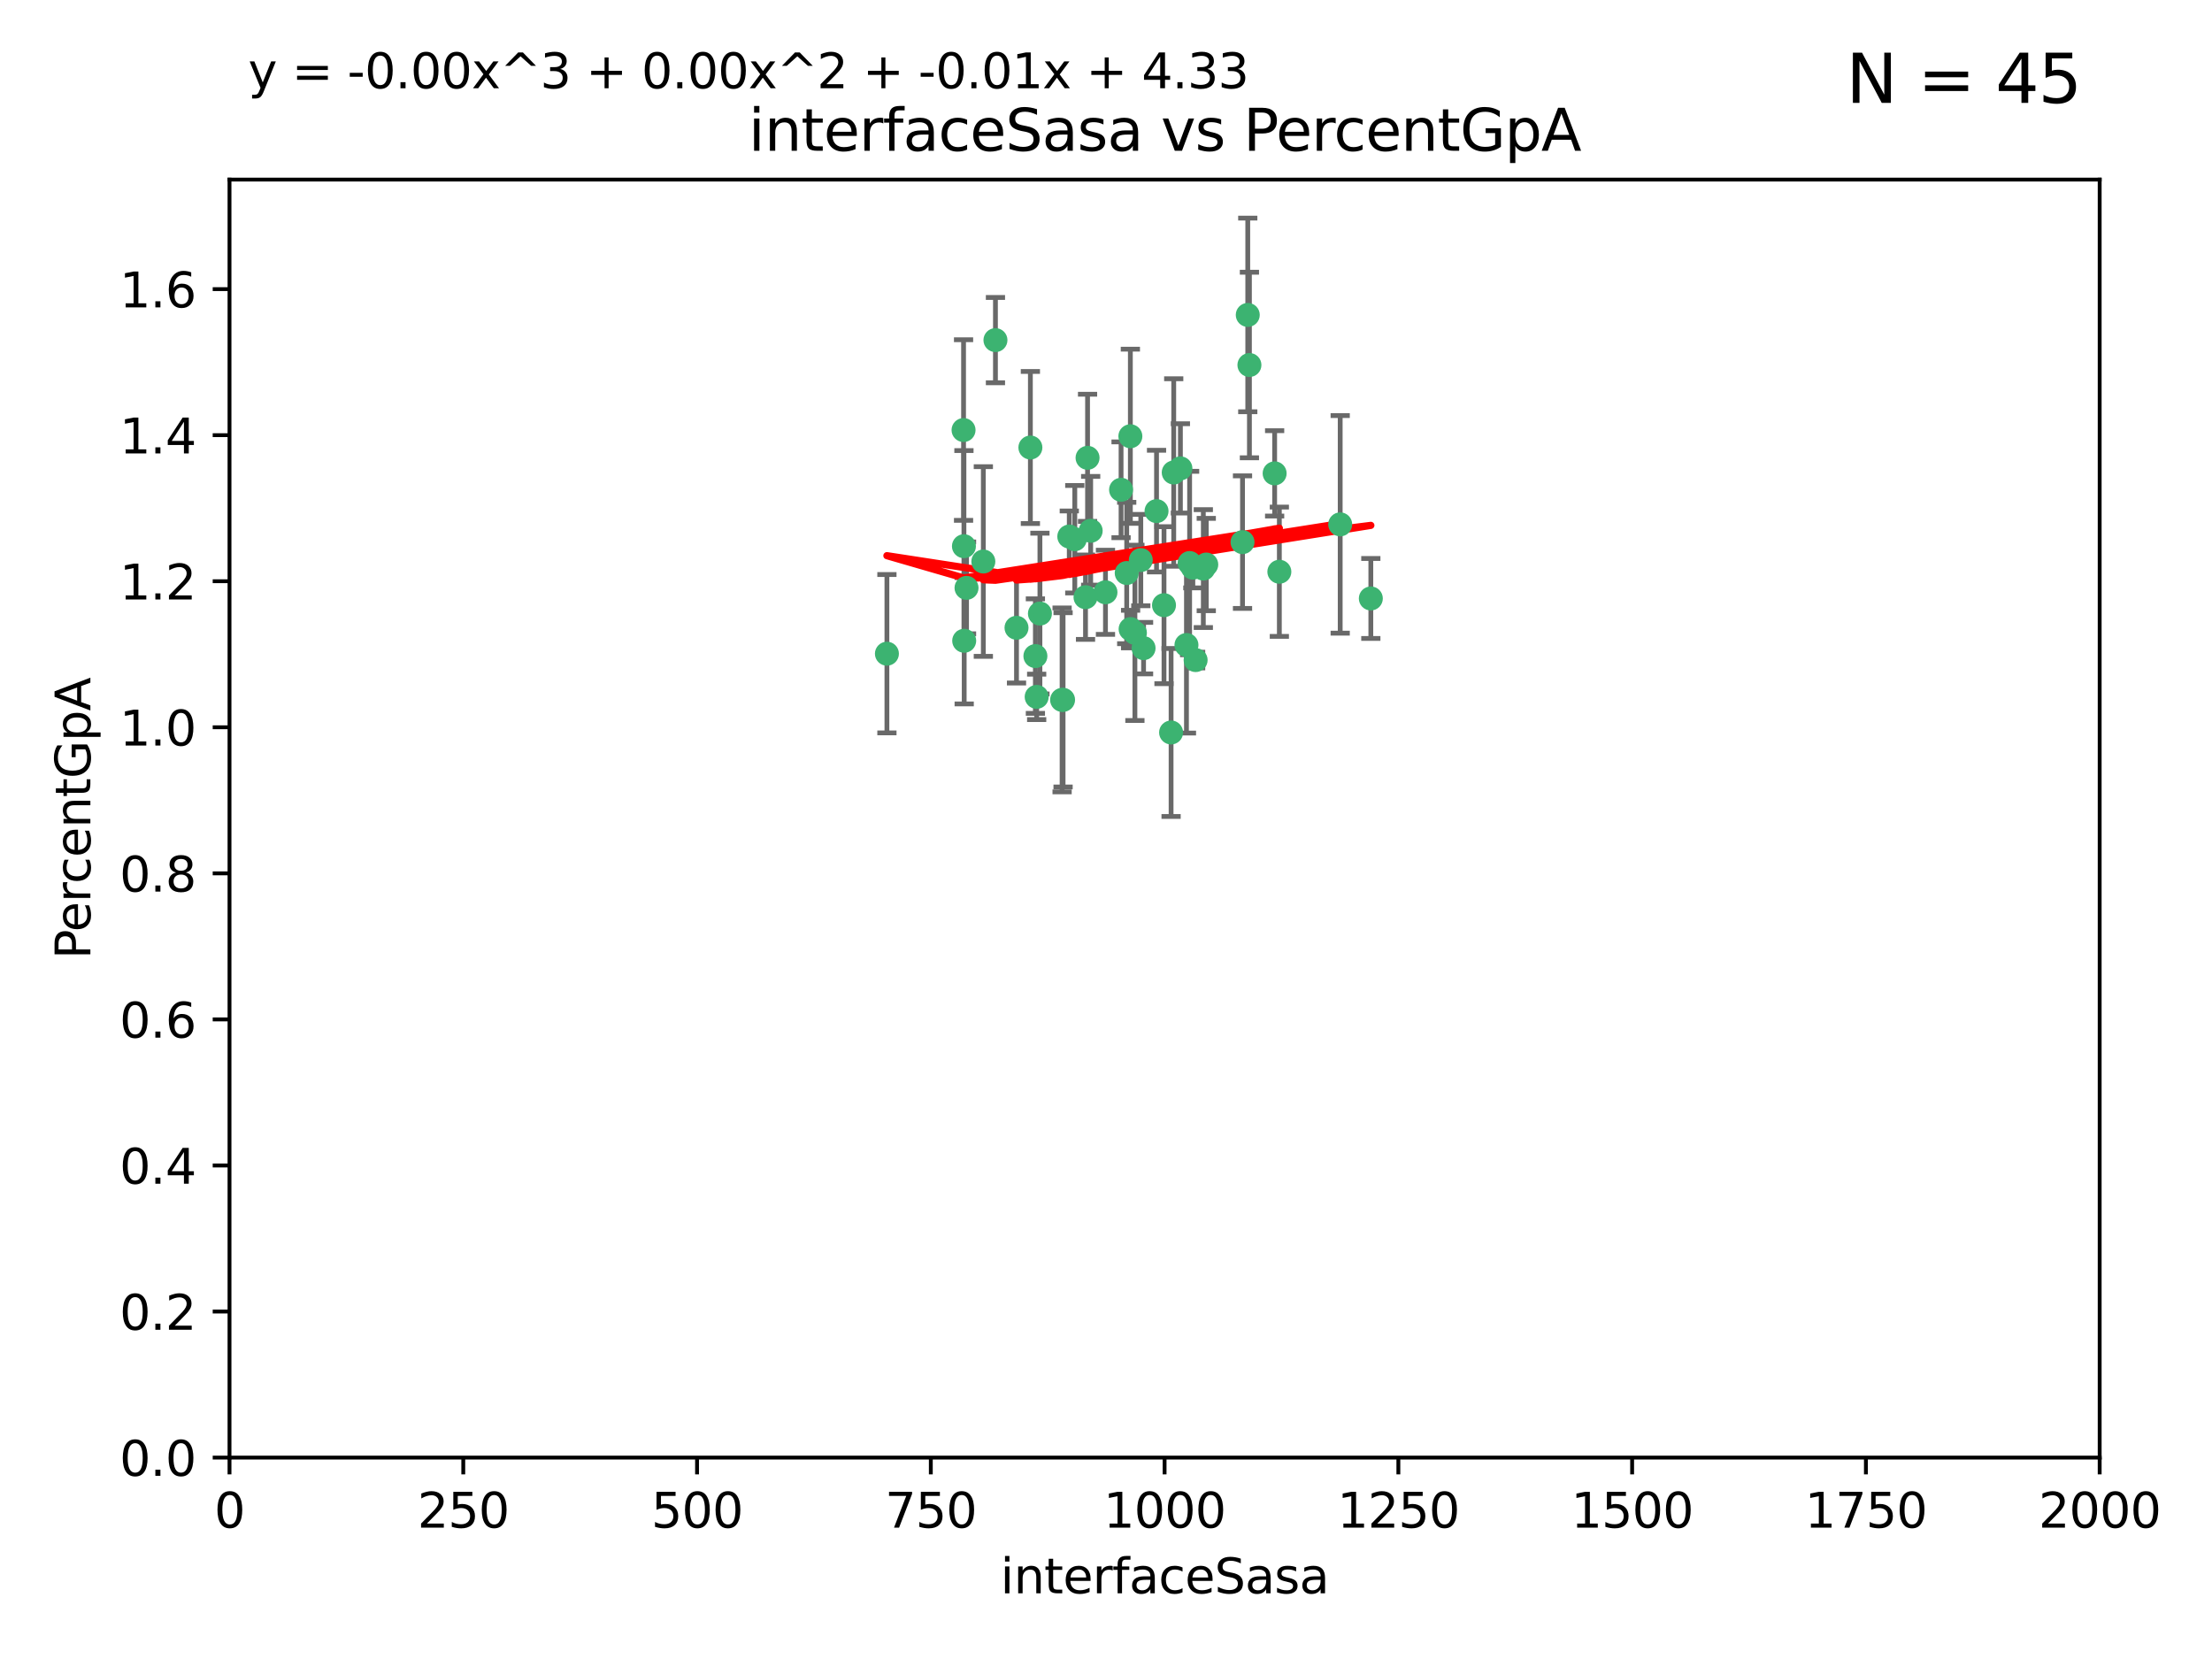 <?xml version="1.0" encoding="utf-8" standalone="no"?>
<!DOCTYPE svg PUBLIC "-//W3C//DTD SVG 1.1//EN"
  "http://www.w3.org/Graphics/SVG/1.1/DTD/svg11.dtd">
<svg xmlns:xlink="http://www.w3.org/1999/xlink" width="460.8pt" height="345.6pt" viewBox="0 0 460.8 345.6" xmlns="http://www.w3.org/2000/svg" version="1.1">
 <defs>
  <style type="text/css">*{stroke-linejoin: round; stroke-linecap: butt}</style>
 </defs>
 <g id="figure_1">
  <g id="patch_1">
   <path d="M 0 345.6 
L 460.8 345.6 
L 460.8 0 
L 0 0 
z
" style="fill: #ffffff"/>
  </g>
  <g id="axes_1">
   <g id="patch_2">
    <path d="M 47.81 303.64 
L 437.4 303.64 
L 437.4 37.411 
L 47.81 37.411 
z
" style="fill: #ffffff"/>
   </g>
   <g id="PathCollection_1">
    <defs>
     <path id="m247678b7d2" d="M 0 1.118 
C 0.297 1.118 0.581 1 0.791 0.791 
C 1 0.581 1.118 0.297 1.118 0 
C 1.118 -0.297 1 -0.581 0.791 -0.791 
C 0.581 -1 0.297 -1.118 0 -1.118 
C -0.297 -1.118 -0.581 -1 -0.791 -0.791 
C -1 -0.581 -1.118 -0.297 -1.118 0 
C -1.118 0.297 -1 0.581 -0.791 0.791 
C -0.581 1 -0.297 1.118 0 1.118 
z
" style="stroke: #3cb371"/>
    </defs>
    <g clip-path="url(#p81d1ed84a9)">
     <use xlink:href="#m247678b7d2" x="258.839" y="112.935" style="fill: #3cb371; stroke: #3cb371"/>
     <use xlink:href="#m247678b7d2" x="235.526" y="131.048" style="fill: #3cb371; stroke: #3cb371"/>
     <use xlink:href="#m247678b7d2" x="235.476" y="90.88" style="fill: #3cb371; stroke: #3cb371"/>
     <use xlink:href="#m247678b7d2" x="265.53" y="98.611" style="fill: #3cb371; stroke: #3cb371"/>
     <use xlink:href="#m247678b7d2" x="222.751" y="111.768" style="fill: #3cb371; stroke: #3cb371"/>
     <use xlink:href="#m247678b7d2" x="234.714" y="119.368" style="fill: #3cb371; stroke: #3cb371"/>
     <use xlink:href="#m247678b7d2" x="259.932" y="65.606" style="fill: #3cb371; stroke: #3cb371"/>
     <use xlink:href="#m247678b7d2" x="266.512" y="119.105" style="fill: #3cb371; stroke: #3cb371"/>
     <use xlink:href="#m247678b7d2" x="211.757" y="130.776" style="fill: #3cb371; stroke: #3cb371"/>
     <use xlink:href="#m247678b7d2" x="216.635" y="127.82" style="fill: #3cb371; stroke: #3cb371"/>
     <use xlink:href="#m247678b7d2" x="233.539" y="102.028" style="fill: #3cb371; stroke: #3cb371"/>
     <use xlink:href="#m247678b7d2" x="244.508" y="98.431" style="fill: #3cb371; stroke: #3cb371"/>
     <use xlink:href="#m247678b7d2" x="250.675" y="118.446" style="fill: #3cb371; stroke: #3cb371"/>
     <use xlink:href="#m247678b7d2" x="214.648" y="93.226" style="fill: #3cb371; stroke: #3cb371"/>
     <use xlink:href="#m247678b7d2" x="221.458" y="145.786" style="fill: #3cb371; stroke: #3cb371"/>
     <use xlink:href="#m247678b7d2" x="243.959" y="152.588" style="fill: #3cb371; stroke: #3cb371"/>
     <use xlink:href="#m247678b7d2" x="226.133" y="124.404" style="fill: #3cb371; stroke: #3cb371"/>
     <use xlink:href="#m247678b7d2" x="238.226" y="135.021" style="fill: #3cb371; stroke: #3cb371"/>
     <use xlink:href="#m247678b7d2" x="247.82" y="117.288" style="fill: #3cb371; stroke: #3cb371"/>
     <use xlink:href="#m247678b7d2" x="249.07" y="137.505" style="fill: #3cb371; stroke: #3cb371"/>
     <use xlink:href="#m247678b7d2" x="247.161" y="134.369" style="fill: #3cb371; stroke: #3cb371"/>
     <use xlink:href="#m247678b7d2" x="279.188" y="109.235" style="fill: #3cb371; stroke: #3cb371"/>
     <use xlink:href="#m247678b7d2" x="236.422" y="131.834" style="fill: #3cb371; stroke: #3cb371"/>
     <use xlink:href="#m247678b7d2" x="242.482" y="126.071" style="fill: #3cb371; stroke: #3cb371"/>
     <use xlink:href="#m247678b7d2" x="226.558" y="95.371" style="fill: #3cb371; stroke: #3cb371"/>
     <use xlink:href="#m247678b7d2" x="200.806" y="113.783" style="fill: #3cb371; stroke: #3cb371"/>
     <use xlink:href="#m247678b7d2" x="260.277" y="76.037" style="fill: #3cb371; stroke: #3cb371"/>
     <use xlink:href="#m247678b7d2" x="251.287" y="117.606" style="fill: #3cb371; stroke: #3cb371"/>
     <use xlink:href="#m247678b7d2" x="248.492" y="118.255" style="fill: #3cb371; stroke: #3cb371"/>
     <use xlink:href="#m247678b7d2" x="240.928" y="106.473" style="fill: #3cb371; stroke: #3cb371"/>
     <use xlink:href="#m247678b7d2" x="223.897" y="112.334" style="fill: #3cb371; stroke: #3cb371"/>
     <use xlink:href="#m247678b7d2" x="230.29" y="123.385" style="fill: #3cb371; stroke: #3cb371"/>
     <use xlink:href="#m247678b7d2" x="200.86" y="133.482" style="fill: #3cb371; stroke: #3cb371"/>
     <use xlink:href="#m247678b7d2" x="237.649" y="116.673" style="fill: #3cb371; stroke: #3cb371"/>
     <use xlink:href="#m247678b7d2" x="207.37" y="70.852" style="fill: #3cb371; stroke: #3cb371"/>
     <use xlink:href="#m247678b7d2" x="204.848" y="116.973" style="fill: #3cb371; stroke: #3cb371"/>
     <use xlink:href="#m247678b7d2" x="245.901" y="97.572" style="fill: #3cb371; stroke: #3cb371"/>
     <use xlink:href="#m247678b7d2" x="285.569" y="124.669" style="fill: #3cb371; stroke: #3cb371"/>
     <use xlink:href="#m247678b7d2" x="215.957" y="145.171" style="fill: #3cb371; stroke: #3cb371"/>
     <use xlink:href="#m247678b7d2" x="184.761" y="136.178" style="fill: #3cb371; stroke: #3cb371"/>
     <use xlink:href="#m247678b7d2" x="200.726" y="89.586" style="fill: #3cb371; stroke: #3cb371"/>
     <use xlink:href="#m247678b7d2" x="227.208" y="110.571" style="fill: #3cb371; stroke: #3cb371"/>
     <use xlink:href="#m247678b7d2" x="215.692" y="136.674" style="fill: #3cb371; stroke: #3cb371"/>
     <use xlink:href="#m247678b7d2" x="221.254" y="145.801" style="fill: #3cb371; stroke: #3cb371"/>
     <use xlink:href="#m247678b7d2" x="201.345" y="122.465" style="fill: #3cb371; stroke: #3cb371"/>
    </g>
   </g>
   <g id="matplotlib.axis_1">
    <g id="xtick_1">
     <g id="line2d_1">
      <defs>
       <path id="m4e5c692c13" d="M 0 0 
L 0 3.5 
" style="stroke: #000000; stroke-width: 0.8"/>
      </defs>
      <g>
       <use xlink:href="#m4e5c692c13" x="47.81" y="303.64" style="stroke: #000000; stroke-width: 0.8"/>
      </g>
     </g>
     <g id="text_1">
      <!-- 0 -->
      <g transform="translate(44.629 318.238)scale(0.1 -0.1)">
       <defs>
        <path id="DejaVuSans-30" d="M 2034 4250 
Q 1547 4250 1301 3770 
Q 1056 3291 1056 2328 
Q 1056 1369 1301 889 
Q 1547 409 2034 409 
Q 2525 409 2770 889 
Q 3016 1369 3016 2328 
Q 3016 3291 2770 3770 
Q 2525 4250 2034 4250 
z
M 2034 4750 
Q 2819 4750 3233 4129 
Q 3647 3509 3647 2328 
Q 3647 1150 3233 529 
Q 2819 -91 2034 -91 
Q 1250 -91 836 529 
Q 422 1150 422 2328 
Q 422 3509 836 4129 
Q 1250 4750 2034 4750 
z
" transform="scale(0.016)"/>
       </defs>
       <use xlink:href="#DejaVuSans-30"/>
      </g>
     </g>
    </g>
    <g id="xtick_2">
     <g id="line2d_2">
      <g>
       <use xlink:href="#m4e5c692c13" x="96.509" y="303.64" style="stroke: #000000; stroke-width: 0.8"/>
      </g>
     </g>
     <g id="text_2">
      <!-- 250 -->
      <g transform="translate(86.965 318.238)scale(0.1 -0.1)">
       <defs>
        <path id="DejaVuSans-32" d="M 1228 531 
L 3431 531 
L 3431 0 
L 469 0 
L 469 531 
Q 828 903 1448 1529 
Q 2069 2156 2228 2338 
Q 2531 2678 2651 2914 
Q 2772 3150 2772 3378 
Q 2772 3750 2511 3984 
Q 2250 4219 1831 4219 
Q 1534 4219 1204 4116 
Q 875 4013 500 3803 
L 500 4441 
Q 881 4594 1212 4672 
Q 1544 4750 1819 4750 
Q 2544 4750 2975 4387 
Q 3406 4025 3406 3419 
Q 3406 3131 3298 2873 
Q 3191 2616 2906 2266 
Q 2828 2175 2409 1742 
Q 1991 1309 1228 531 
z
" transform="scale(0.016)"/>
        <path id="DejaVuSans-35" d="M 691 4666 
L 3169 4666 
L 3169 4134 
L 1269 4134 
L 1269 2991 
Q 1406 3038 1543 3061 
Q 1681 3084 1819 3084 
Q 2600 3084 3056 2656 
Q 3513 2228 3513 1497 
Q 3513 744 3044 326 
Q 2575 -91 1722 -91 
Q 1428 -91 1123 -41 
Q 819 9 494 109 
L 494 744 
Q 775 591 1075 516 
Q 1375 441 1709 441 
Q 2250 441 2565 725 
Q 2881 1009 2881 1497 
Q 2881 1984 2565 2268 
Q 2250 2553 1709 2553 
Q 1456 2553 1204 2497 
Q 953 2441 691 2322 
L 691 4666 
z
" transform="scale(0.016)"/>
       </defs>
       <use xlink:href="#DejaVuSans-32"/>
       <use xlink:href="#DejaVuSans-35" x="63.623"/>
       <use xlink:href="#DejaVuSans-30" x="127.246"/>
      </g>
     </g>
    </g>
    <g id="xtick_3">
     <g id="line2d_3">
      <g>
       <use xlink:href="#m4e5c692c13" x="145.208" y="303.64" style="stroke: #000000; stroke-width: 0.8"/>
      </g>
     </g>
     <g id="text_3">
      <!-- 500 -->
      <g transform="translate(135.664 318.238)scale(0.1 -0.1)">
       <use xlink:href="#DejaVuSans-35"/>
       <use xlink:href="#DejaVuSans-30" x="63.623"/>
       <use xlink:href="#DejaVuSans-30" x="127.246"/>
      </g>
     </g>
    </g>
    <g id="xtick_4">
     <g id="line2d_4">
      <g>
       <use xlink:href="#m4e5c692c13" x="193.906" y="303.64" style="stroke: #000000; stroke-width: 0.8"/>
      </g>
     </g>
     <g id="text_4">
      <!-- 750 -->
      <g transform="translate(184.363 318.238)scale(0.1 -0.1)">
       <defs>
        <path id="DejaVuSans-37" d="M 525 4666 
L 3525 4666 
L 3525 4397 
L 1831 0 
L 1172 0 
L 2766 4134 
L 525 4134 
L 525 4666 
z
" transform="scale(0.016)"/>
       </defs>
       <use xlink:href="#DejaVuSans-37"/>
       <use xlink:href="#DejaVuSans-35" x="63.623"/>
       <use xlink:href="#DejaVuSans-30" x="127.246"/>
      </g>
     </g>
    </g>
    <g id="xtick_5">
     <g id="line2d_5">
      <g>
       <use xlink:href="#m4e5c692c13" x="242.605" y="303.64" style="stroke: #000000; stroke-width: 0.8"/>
      </g>
     </g>
     <g id="text_5">
      <!-- 1000 -->
      <g transform="translate(229.88 318.238)scale(0.1 -0.1)">
       <defs>
        <path id="DejaVuSans-31" d="M 794 531 
L 1825 531 
L 1825 4091 
L 703 3866 
L 703 4441 
L 1819 4666 
L 2450 4666 
L 2450 531 
L 3481 531 
L 3481 0 
L 794 0 
L 794 531 
z
" transform="scale(0.016)"/>
       </defs>
       <use xlink:href="#DejaVuSans-31"/>
       <use xlink:href="#DejaVuSans-30" x="63.623"/>
       <use xlink:href="#DejaVuSans-30" x="127.246"/>
       <use xlink:href="#DejaVuSans-30" x="190.869"/>
      </g>
     </g>
    </g>
    <g id="xtick_6">
     <g id="line2d_6">
      <g>
       <use xlink:href="#m4e5c692c13" x="291.304" y="303.64" style="stroke: #000000; stroke-width: 0.8"/>
      </g>
     </g>
     <g id="text_6">
      <!-- 1250 -->
      <g transform="translate(278.579 318.238)scale(0.1 -0.1)">
       <use xlink:href="#DejaVuSans-31"/>
       <use xlink:href="#DejaVuSans-32" x="63.623"/>
       <use xlink:href="#DejaVuSans-35" x="127.246"/>
       <use xlink:href="#DejaVuSans-30" x="190.869"/>
      </g>
     </g>
    </g>
    <g id="xtick_7">
     <g id="line2d_7">
      <g>
       <use xlink:href="#m4e5c692c13" x="340.002" y="303.64" style="stroke: #000000; stroke-width: 0.8"/>
      </g>
     </g>
     <g id="text_7">
      <!-- 1500 -->
      <g transform="translate(327.277 318.238)scale(0.1 -0.1)">
       <use xlink:href="#DejaVuSans-31"/>
       <use xlink:href="#DejaVuSans-35" x="63.623"/>
       <use xlink:href="#DejaVuSans-30" x="127.246"/>
       <use xlink:href="#DejaVuSans-30" x="190.869"/>
      </g>
     </g>
    </g>
    <g id="xtick_8">
     <g id="line2d_8">
      <g>
       <use xlink:href="#m4e5c692c13" x="388.701" y="303.64" style="stroke: #000000; stroke-width: 0.8"/>
      </g>
     </g>
     <g id="text_8">
      <!-- 1750 -->
      <g transform="translate(375.976 318.238)scale(0.1 -0.1)">
       <use xlink:href="#DejaVuSans-31"/>
       <use xlink:href="#DejaVuSans-37" x="63.623"/>
       <use xlink:href="#DejaVuSans-35" x="127.246"/>
       <use xlink:href="#DejaVuSans-30" x="190.869"/>
      </g>
     </g>
    </g>
    <g id="xtick_9">
     <g id="line2d_9">
      <g>
       <use xlink:href="#m4e5c692c13" x="437.4" y="303.64" style="stroke: #000000; stroke-width: 0.8"/>
      </g>
     </g>
     <g id="text_9">
      <!-- 2000 -->
      <g transform="translate(424.675 318.238)scale(0.1 -0.1)">
       <use xlink:href="#DejaVuSans-32"/>
       <use xlink:href="#DejaVuSans-30" x="63.623"/>
       <use xlink:href="#DejaVuSans-30" x="127.246"/>
       <use xlink:href="#DejaVuSans-30" x="190.869"/>
      </g>
     </g>
    </g>
    <g id="text_10">
     <!-- interfaceSasa -->
     <g transform="translate(208.398 331.917)scale(0.1 -0.1)">
      <defs>
       <path id="DejaVuSans-69" d="M 603 3500 
L 1178 3500 
L 1178 0 
L 603 0 
L 603 3500 
z
M 603 4863 
L 1178 4863 
L 1178 4134 
L 603 4134 
L 603 4863 
z
" transform="scale(0.016)"/>
       <path id="DejaVuSans-6e" d="M 3513 2113 
L 3513 0 
L 2938 0 
L 2938 2094 
Q 2938 2591 2744 2837 
Q 2550 3084 2163 3084 
Q 1697 3084 1428 2787 
Q 1159 2491 1159 1978 
L 1159 0 
L 581 0 
L 581 3500 
L 1159 3500 
L 1159 2956 
Q 1366 3272 1645 3428 
Q 1925 3584 2291 3584 
Q 2894 3584 3203 3211 
Q 3513 2838 3513 2113 
z
" transform="scale(0.016)"/>
       <path id="DejaVuSans-74" d="M 1172 4494 
L 1172 3500 
L 2356 3500 
L 2356 3053 
L 1172 3053 
L 1172 1153 
Q 1172 725 1289 603 
Q 1406 481 1766 481 
L 2356 481 
L 2356 0 
L 1766 0 
Q 1100 0 847 248 
Q 594 497 594 1153 
L 594 3053 
L 172 3053 
L 172 3500 
L 594 3500 
L 594 4494 
L 1172 4494 
z
" transform="scale(0.016)"/>
       <path id="DejaVuSans-65" d="M 3597 1894 
L 3597 1613 
L 953 1613 
Q 991 1019 1311 708 
Q 1631 397 2203 397 
Q 2534 397 2845 478 
Q 3156 559 3463 722 
L 3463 178 
Q 3153 47 2828 -22 
Q 2503 -91 2169 -91 
Q 1331 -91 842 396 
Q 353 884 353 1716 
Q 353 2575 817 3079 
Q 1281 3584 2069 3584 
Q 2775 3584 3186 3129 
Q 3597 2675 3597 1894 
z
M 3022 2063 
Q 3016 2534 2758 2815 
Q 2500 3097 2075 3097 
Q 1594 3097 1305 2825 
Q 1016 2553 972 2059 
L 3022 2063 
z
" transform="scale(0.016)"/>
       <path id="DejaVuSans-72" d="M 2631 2963 
Q 2534 3019 2420 3045 
Q 2306 3072 2169 3072 
Q 1681 3072 1420 2755 
Q 1159 2438 1159 1844 
L 1159 0 
L 581 0 
L 581 3500 
L 1159 3500 
L 1159 2956 
Q 1341 3275 1631 3429 
Q 1922 3584 2338 3584 
Q 2397 3584 2469 3576 
Q 2541 3569 2628 3553 
L 2631 2963 
z
" transform="scale(0.016)"/>
       <path id="DejaVuSans-66" d="M 2375 4863 
L 2375 4384 
L 1825 4384 
Q 1516 4384 1395 4259 
Q 1275 4134 1275 3809 
L 1275 3500 
L 2222 3500 
L 2222 3053 
L 1275 3053 
L 1275 0 
L 697 0 
L 697 3053 
L 147 3053 
L 147 3500 
L 697 3500 
L 697 3744 
Q 697 4328 969 4595 
Q 1241 4863 1831 4863 
L 2375 4863 
z
" transform="scale(0.016)"/>
       <path id="DejaVuSans-61" d="M 2194 1759 
Q 1497 1759 1228 1600 
Q 959 1441 959 1056 
Q 959 750 1161 570 
Q 1363 391 1709 391 
Q 2188 391 2477 730 
Q 2766 1069 2766 1631 
L 2766 1759 
L 2194 1759 
z
M 3341 1997 
L 3341 0 
L 2766 0 
L 2766 531 
Q 2569 213 2275 61 
Q 1981 -91 1556 -91 
Q 1019 -91 701 211 
Q 384 513 384 1019 
Q 384 1609 779 1909 
Q 1175 2209 1959 2209 
L 2766 2209 
L 2766 2266 
Q 2766 2663 2505 2880 
Q 2244 3097 1772 3097 
Q 1472 3097 1187 3025 
Q 903 2953 641 2809 
L 641 3341 
Q 956 3463 1253 3523 
Q 1550 3584 1831 3584 
Q 2591 3584 2966 3190 
Q 3341 2797 3341 1997 
z
" transform="scale(0.016)"/>
       <path id="DejaVuSans-63" d="M 3122 3366 
L 3122 2828 
Q 2878 2963 2633 3030 
Q 2388 3097 2138 3097 
Q 1578 3097 1268 2742 
Q 959 2388 959 1747 
Q 959 1106 1268 751 
Q 1578 397 2138 397 
Q 2388 397 2633 464 
Q 2878 531 3122 666 
L 3122 134 
Q 2881 22 2623 -34 
Q 2366 -91 2075 -91 
Q 1284 -91 818 406 
Q 353 903 353 1747 
Q 353 2603 823 3093 
Q 1294 3584 2113 3584 
Q 2378 3584 2631 3529 
Q 2884 3475 3122 3366 
z
" transform="scale(0.016)"/>
       <path id="DejaVuSans-53" d="M 3425 4513 
L 3425 3897 
Q 3066 4069 2747 4153 
Q 2428 4238 2131 4238 
Q 1616 4238 1336 4038 
Q 1056 3838 1056 3469 
Q 1056 3159 1242 3001 
Q 1428 2844 1947 2747 
L 2328 2669 
Q 3034 2534 3370 2195 
Q 3706 1856 3706 1288 
Q 3706 609 3251 259 
Q 2797 -91 1919 -91 
Q 1588 -91 1214 -16 
Q 841 59 441 206 
L 441 856 
Q 825 641 1194 531 
Q 1563 422 1919 422 
Q 2459 422 2753 634 
Q 3047 847 3047 1241 
Q 3047 1584 2836 1778 
Q 2625 1972 2144 2069 
L 1759 2144 
Q 1053 2284 737 2584 
Q 422 2884 422 3419 
Q 422 4038 858 4394 
Q 1294 4750 2059 4750 
Q 2388 4750 2728 4690 
Q 3069 4631 3425 4513 
z
" transform="scale(0.016)"/>
       <path id="DejaVuSans-73" d="M 2834 3397 
L 2834 2853 
Q 2591 2978 2328 3040 
Q 2066 3103 1784 3103 
Q 1356 3103 1142 2972 
Q 928 2841 928 2578 
Q 928 2378 1081 2264 
Q 1234 2150 1697 2047 
L 1894 2003 
Q 2506 1872 2764 1633 
Q 3022 1394 3022 966 
Q 3022 478 2636 193 
Q 2250 -91 1575 -91 
Q 1294 -91 989 -36 
Q 684 19 347 128 
L 347 722 
Q 666 556 975 473 
Q 1284 391 1588 391 
Q 1994 391 2212 530 
Q 2431 669 2431 922 
Q 2431 1156 2273 1281 
Q 2116 1406 1581 1522 
L 1381 1569 
Q 847 1681 609 1914 
Q 372 2147 372 2553 
Q 372 3047 722 3315 
Q 1072 3584 1716 3584 
Q 2034 3584 2315 3537 
Q 2597 3491 2834 3397 
z
" transform="scale(0.016)"/>
      </defs>
      <use xlink:href="#DejaVuSans-69"/>
      <use xlink:href="#DejaVuSans-6e" x="27.783"/>
      <use xlink:href="#DejaVuSans-74" x="91.162"/>
      <use xlink:href="#DejaVuSans-65" x="130.371"/>
      <use xlink:href="#DejaVuSans-72" x="191.895"/>
      <use xlink:href="#DejaVuSans-66" x="233.008"/>
      <use xlink:href="#DejaVuSans-61" x="268.213"/>
      <use xlink:href="#DejaVuSans-63" x="329.492"/>
      <use xlink:href="#DejaVuSans-65" x="384.473"/>
      <use xlink:href="#DejaVuSans-53" x="445.996"/>
      <use xlink:href="#DejaVuSans-61" x="509.473"/>
      <use xlink:href="#DejaVuSans-73" x="570.752"/>
      <use xlink:href="#DejaVuSans-61" x="622.852"/>
     </g>
    </g>
   </g>
   <g id="matplotlib.axis_2">
    <g id="ytick_1">
     <g id="line2d_10">
      <defs>
       <path id="m05827c9282" d="M 0 0 
L -3.5 0 
" style="stroke: #000000; stroke-width: 0.8"/>
      </defs>
      <g>
       <use xlink:href="#m05827c9282" x="47.81" y="303.64" style="stroke: #000000; stroke-width: 0.8"/>
      </g>
     </g>
     <g id="text_11">
      <!-- 0.0 -->
      <g transform="translate(24.907 307.439)scale(0.1 -0.1)">
       <defs>
        <path id="DejaVuSans-2e" d="M 684 794 
L 1344 794 
L 1344 0 
L 684 0 
L 684 794 
z
" transform="scale(0.016)"/>
       </defs>
       <use xlink:href="#DejaVuSans-30"/>
       <use xlink:href="#DejaVuSans-2e" x="63.623"/>
       <use xlink:href="#DejaVuSans-30" x="95.41"/>
      </g>
     </g>
    </g>
    <g id="ytick_2">
     <g id="line2d_11">
      <g>
       <use xlink:href="#m05827c9282" x="47.81" y="273.214" style="stroke: #000000; stroke-width: 0.8"/>
      </g>
     </g>
     <g id="text_12">
      <!-- 0.2 -->
      <g transform="translate(24.907 277.013)scale(0.1 -0.1)">
       <use xlink:href="#DejaVuSans-30"/>
       <use xlink:href="#DejaVuSans-2e" x="63.623"/>
       <use xlink:href="#DejaVuSans-32" x="95.41"/>
      </g>
     </g>
    </g>
    <g id="ytick_3">
     <g id="line2d_12">
      <g>
       <use xlink:href="#m05827c9282" x="47.81" y="242.788" style="stroke: #000000; stroke-width: 0.8"/>
      </g>
     </g>
     <g id="text_13">
      <!-- 0.4 -->
      <g transform="translate(24.907 246.587)scale(0.1 -0.1)">
       <defs>
        <path id="DejaVuSans-34" d="M 2419 4116 
L 825 1625 
L 2419 1625 
L 2419 4116 
z
M 2253 4666 
L 3047 4666 
L 3047 1625 
L 3713 1625 
L 3713 1100 
L 3047 1100 
L 3047 0 
L 2419 0 
L 2419 1100 
L 313 1100 
L 313 1709 
L 2253 4666 
z
" transform="scale(0.016)"/>
       </defs>
       <use xlink:href="#DejaVuSans-30"/>
       <use xlink:href="#DejaVuSans-2e" x="63.623"/>
       <use xlink:href="#DejaVuSans-34" x="95.41"/>
      </g>
     </g>
    </g>
    <g id="ytick_4">
     <g id="line2d_13">
      <g>
       <use xlink:href="#m05827c9282" x="47.81" y="212.362" style="stroke: #000000; stroke-width: 0.8"/>
      </g>
     </g>
     <g id="text_14">
      <!-- 0.6 -->
      <g transform="translate(24.907 216.161)scale(0.1 -0.1)">
       <defs>
        <path id="DejaVuSans-36" d="M 2113 2584 
Q 1688 2584 1439 2293 
Q 1191 2003 1191 1497 
Q 1191 994 1439 701 
Q 1688 409 2113 409 
Q 2538 409 2786 701 
Q 3034 994 3034 1497 
Q 3034 2003 2786 2293 
Q 2538 2584 2113 2584 
z
M 3366 4563 
L 3366 3988 
Q 3128 4100 2886 4159 
Q 2644 4219 2406 4219 
Q 1781 4219 1451 3797 
Q 1122 3375 1075 2522 
Q 1259 2794 1537 2939 
Q 1816 3084 2150 3084 
Q 2853 3084 3261 2657 
Q 3669 2231 3669 1497 
Q 3669 778 3244 343 
Q 2819 -91 2113 -91 
Q 1303 -91 875 529 
Q 447 1150 447 2328 
Q 447 3434 972 4092 
Q 1497 4750 2381 4750 
Q 2619 4750 2861 4703 
Q 3103 4656 3366 4563 
z
" transform="scale(0.016)"/>
       </defs>
       <use xlink:href="#DejaVuSans-30"/>
       <use xlink:href="#DejaVuSans-2e" x="63.623"/>
       <use xlink:href="#DejaVuSans-36" x="95.41"/>
      </g>
     </g>
    </g>
    <g id="ytick_5">
     <g id="line2d_14">
      <g>
       <use xlink:href="#m05827c9282" x="47.81" y="181.935" style="stroke: #000000; stroke-width: 0.8"/>
      </g>
     </g>
     <g id="text_15">
      <!-- 0.8 -->
      <g transform="translate(24.907 185.735)scale(0.1 -0.1)">
       <defs>
        <path id="DejaVuSans-38" d="M 2034 2216 
Q 1584 2216 1326 1975 
Q 1069 1734 1069 1313 
Q 1069 891 1326 650 
Q 1584 409 2034 409 
Q 2484 409 2743 651 
Q 3003 894 3003 1313 
Q 3003 1734 2745 1975 
Q 2488 2216 2034 2216 
z
M 1403 2484 
Q 997 2584 770 2862 
Q 544 3141 544 3541 
Q 544 4100 942 4425 
Q 1341 4750 2034 4750 
Q 2731 4750 3128 4425 
Q 3525 4100 3525 3541 
Q 3525 3141 3298 2862 
Q 3072 2584 2669 2484 
Q 3125 2378 3379 2068 
Q 3634 1759 3634 1313 
Q 3634 634 3220 271 
Q 2806 -91 2034 -91 
Q 1263 -91 848 271 
Q 434 634 434 1313 
Q 434 1759 690 2068 
Q 947 2378 1403 2484 
z
M 1172 3481 
Q 1172 3119 1398 2916 
Q 1625 2713 2034 2713 
Q 2441 2713 2670 2916 
Q 2900 3119 2900 3481 
Q 2900 3844 2670 4047 
Q 2441 4250 2034 4250 
Q 1625 4250 1398 4047 
Q 1172 3844 1172 3481 
z
" transform="scale(0.016)"/>
       </defs>
       <use xlink:href="#DejaVuSans-30"/>
       <use xlink:href="#DejaVuSans-2e" x="63.623"/>
       <use xlink:href="#DejaVuSans-38" x="95.41"/>
      </g>
     </g>
    </g>
    <g id="ytick_6">
     <g id="line2d_15">
      <g>
       <use xlink:href="#m05827c9282" x="47.81" y="151.509" style="stroke: #000000; stroke-width: 0.8"/>
      </g>
     </g>
     <g id="text_16">
      <!-- 1.0 -->
      <g transform="translate(24.907 155.308)scale(0.1 -0.1)">
       <use xlink:href="#DejaVuSans-31"/>
       <use xlink:href="#DejaVuSans-2e" x="63.623"/>
       <use xlink:href="#DejaVuSans-30" x="95.41"/>
      </g>
     </g>
    </g>
    <g id="ytick_7">
     <g id="line2d_16">
      <g>
       <use xlink:href="#m05827c9282" x="47.81" y="121.083" style="stroke: #000000; stroke-width: 0.8"/>
      </g>
     </g>
     <g id="text_17">
      <!-- 1.2 -->
      <g transform="translate(24.907 124.882)scale(0.1 -0.1)">
       <use xlink:href="#DejaVuSans-31"/>
       <use xlink:href="#DejaVuSans-2e" x="63.623"/>
       <use xlink:href="#DejaVuSans-32" x="95.41"/>
      </g>
     </g>
    </g>
    <g id="ytick_8">
     <g id="line2d_17">
      <g>
       <use xlink:href="#m05827c9282" x="47.81" y="90.657" style="stroke: #000000; stroke-width: 0.8"/>
      </g>
     </g>
     <g id="text_18">
      <!-- 1.4 -->
      <g transform="translate(24.907 94.456)scale(0.1 -0.1)">
       <use xlink:href="#DejaVuSans-31"/>
       <use xlink:href="#DejaVuSans-2e" x="63.623"/>
       <use xlink:href="#DejaVuSans-34" x="95.41"/>
      </g>
     </g>
    </g>
    <g id="ytick_9">
     <g id="line2d_18">
      <g>
       <use xlink:href="#m05827c9282" x="47.81" y="60.231" style="stroke: #000000; stroke-width: 0.8"/>
      </g>
     </g>
     <g id="text_19">
      <!-- 1.6 -->
      <g transform="translate(24.907 64.03)scale(0.1 -0.1)">
       <use xlink:href="#DejaVuSans-31"/>
       <use xlink:href="#DejaVuSans-2e" x="63.623"/>
       <use xlink:href="#DejaVuSans-36" x="95.41"/>
      </g>
     </g>
    </g>
    <g id="text_20">
     <!-- PercentGpA -->
     <g transform="translate(18.827 199.802)rotate(-90)scale(0.1 -0.1)">
      <defs>
       <path id="DejaVuSans-50" d="M 1259 4147 
L 1259 2394 
L 2053 2394 
Q 2494 2394 2734 2622 
Q 2975 2850 2975 3272 
Q 2975 3691 2734 3919 
Q 2494 4147 2053 4147 
L 1259 4147 
z
M 628 4666 
L 2053 4666 
Q 2838 4666 3239 4311 
Q 3641 3956 3641 3272 
Q 3641 2581 3239 2228 
Q 2838 1875 2053 1875 
L 1259 1875 
L 1259 0 
L 628 0 
L 628 4666 
z
" transform="scale(0.016)"/>
       <path id="DejaVuSans-47" d="M 3809 666 
L 3809 1919 
L 2778 1919 
L 2778 2438 
L 4434 2438 
L 4434 434 
Q 4069 175 3628 42 
Q 3188 -91 2688 -91 
Q 1594 -91 976 548 
Q 359 1188 359 2328 
Q 359 3472 976 4111 
Q 1594 4750 2688 4750 
Q 3144 4750 3555 4637 
Q 3966 4525 4313 4306 
L 4313 3634 
Q 3963 3931 3569 4081 
Q 3175 4231 2741 4231 
Q 1884 4231 1454 3753 
Q 1025 3275 1025 2328 
Q 1025 1384 1454 906 
Q 1884 428 2741 428 
Q 3075 428 3337 486 
Q 3600 544 3809 666 
z
" transform="scale(0.016)"/>
       <path id="DejaVuSans-70" d="M 1159 525 
L 1159 -1331 
L 581 -1331 
L 581 3500 
L 1159 3500 
L 1159 2969 
Q 1341 3281 1617 3432 
Q 1894 3584 2278 3584 
Q 2916 3584 3314 3078 
Q 3713 2572 3713 1747 
Q 3713 922 3314 415 
Q 2916 -91 2278 -91 
Q 1894 -91 1617 61 
Q 1341 213 1159 525 
z
M 3116 1747 
Q 3116 2381 2855 2742 
Q 2594 3103 2138 3103 
Q 1681 3103 1420 2742 
Q 1159 2381 1159 1747 
Q 1159 1113 1420 752 
Q 1681 391 2138 391 
Q 2594 391 2855 752 
Q 3116 1113 3116 1747 
z
" transform="scale(0.016)"/>
       <path id="DejaVuSans-41" d="M 2188 4044 
L 1331 1722 
L 3047 1722 
L 2188 4044 
z
M 1831 4666 
L 2547 4666 
L 4325 0 
L 3669 0 
L 3244 1197 
L 1141 1197 
L 716 0 
L 50 0 
L 1831 4666 
z
" transform="scale(0.016)"/>
      </defs>
      <use xlink:href="#DejaVuSans-50"/>
      <use xlink:href="#DejaVuSans-65" x="56.678"/>
      <use xlink:href="#DejaVuSans-72" x="118.201"/>
      <use xlink:href="#DejaVuSans-63" x="157.064"/>
      <use xlink:href="#DejaVuSans-65" x="212.045"/>
      <use xlink:href="#DejaVuSans-6e" x="273.568"/>
      <use xlink:href="#DejaVuSans-74" x="336.947"/>
      <use xlink:href="#DejaVuSans-47" x="376.156"/>
      <use xlink:href="#DejaVuSans-70" x="453.646"/>
      <use xlink:href="#DejaVuSans-41" x="517.123"/>
     </g>
    </g>
   </g>
   <g id="LineCollection_1">
    <path d="M 258.839 126.742 
L 258.839 99.128 
" clip-path="url(#p81d1ed84a9)" style="fill: none; stroke: #696969"/>
    <path d="M 235.526 134.958 
L 235.526 127.138 
" clip-path="url(#p81d1ed84a9)" style="fill: none; stroke: #696969"/>
    <path d="M 235.476 109.021 
L 235.476 72.739 
" clip-path="url(#p81d1ed84a9)" style="fill: none; stroke: #696969"/>
    <path d="M 265.53 107.5 
L 265.53 89.723 
" clip-path="url(#p81d1ed84a9)" style="fill: none; stroke: #696969"/>
    <path d="M 222.751 117.091 
L 222.751 106.444 
" clip-path="url(#p81d1ed84a9)" style="fill: none; stroke: #696969"/>
    <path d="M 234.714 134.091 
L 234.714 104.645 
" clip-path="url(#p81d1ed84a9)" style="fill: none; stroke: #696969"/>
    <path d="M 259.932 85.777 
L 259.932 45.434 
" clip-path="url(#p81d1ed84a9)" style="fill: none; stroke: #696969"/>
    <path d="M 266.512 132.572 
L 266.512 105.638 
" clip-path="url(#p81d1ed84a9)" style="fill: none; stroke: #696969"/>
    <path d="M 211.757 142.284 
L 211.757 119.267 
" clip-path="url(#p81d1ed84a9)" style="fill: none; stroke: #696969"/>
    <path d="M 216.635 144.568 
L 216.635 111.073 
" clip-path="url(#p81d1ed84a9)" style="fill: none; stroke: #696969"/>
    <path d="M 233.539 112.003 
L 233.539 92.053 
" clip-path="url(#p81d1ed84a9)" style="fill: none; stroke: #696969"/>
    <path d="M 244.508 117.96 
L 244.508 78.902 
" clip-path="url(#p81d1ed84a9)" style="fill: none; stroke: #696969"/>
    <path d="M 250.675 130.722 
L 250.675 106.17 
" clip-path="url(#p81d1ed84a9)" style="fill: none; stroke: #696969"/>
    <path d="M 214.648 109.064 
L 214.648 77.387 
" clip-path="url(#p81d1ed84a9)" style="fill: none; stroke: #696969"/>
    <path d="M 221.458 163.937 
L 221.458 127.634 
" clip-path="url(#p81d1ed84a9)" style="fill: none; stroke: #696969"/>
    <path d="M 243.959 170.081 
L 243.959 135.096 
" clip-path="url(#p81d1ed84a9)" style="fill: none; stroke: #696969"/>
    <path d="M 226.133 133.195 
L 226.133 115.614 
" clip-path="url(#p81d1ed84a9)" style="fill: none; stroke: #696969"/>
    <path d="M 238.226 140.382 
L 238.226 129.659 
" clip-path="url(#p81d1ed84a9)" style="fill: none; stroke: #696969"/>
    <path d="M 247.82 136.395 
L 247.82 98.181 
" clip-path="url(#p81d1ed84a9)" style="fill: none; stroke: #696969"/>
    <path d="M 249.07 139.142 
L 249.07 135.868 
" clip-path="url(#p81d1ed84a9)" style="fill: none; stroke: #696969"/>
    <path d="M 247.161 152.707 
L 247.161 116.031 
" clip-path="url(#p81d1ed84a9)" style="fill: none; stroke: #696969"/>
    <path d="M 279.188 131.899 
L 279.188 86.572 
" clip-path="url(#p81d1ed84a9)" style="fill: none; stroke: #696969"/>
    <path d="M 236.422 150.092 
L 236.422 113.575 
" clip-path="url(#p81d1ed84a9)" style="fill: none; stroke: #696969"/>
    <path d="M 242.482 142.423 
L 242.482 109.718 
" clip-path="url(#p81d1ed84a9)" style="fill: none; stroke: #696969"/>
    <path d="M 226.558 108.615 
L 226.558 82.127 
" clip-path="url(#p81d1ed84a9)" style="fill: none; stroke: #696969"/>
    <path d="M 200.806 133.708 
L 200.806 93.858 
" clip-path="url(#p81d1ed84a9)" style="fill: none; stroke: #696969"/>
    <path d="M 260.277 95.366 
L 260.277 56.709 
" clip-path="url(#p81d1ed84a9)" style="fill: none; stroke: #696969"/>
    <path d="M 251.287 127.227 
L 251.287 107.986 
" clip-path="url(#p81d1ed84a9)" style="fill: none; stroke: #696969"/>
    <path d="M 248.492 122.472 
L 248.492 114.039 
" clip-path="url(#p81d1ed84a9)" style="fill: none; stroke: #696969"/>
    <path d="M 240.928 119.149 
L 240.928 93.797 
" clip-path="url(#p81d1ed84a9)" style="fill: none; stroke: #696969"/>
    <path d="M 223.897 123.529 
L 223.897 101.139 
" clip-path="url(#p81d1ed84a9)" style="fill: none; stroke: #696969"/>
    <path d="M 230.29 132.151 
L 230.29 114.62 
" clip-path="url(#p81d1ed84a9)" style="fill: none; stroke: #696969"/>
    <path d="M 200.86 146.637 
L 200.86 120.327 
" clip-path="url(#p81d1ed84a9)" style="fill: none; stroke: #696969"/>
    <path d="M 237.649 126.191 
L 237.649 107.154 
" clip-path="url(#p81d1ed84a9)" style="fill: none; stroke: #696969"/>
    <path d="M 207.37 79.735 
L 207.37 61.968 
" clip-path="url(#p81d1ed84a9)" style="fill: none; stroke: #696969"/>
    <path d="M 204.848 136.73 
L 204.848 97.216 
" clip-path="url(#p81d1ed84a9)" style="fill: none; stroke: #696969"/>
    <path d="M 245.901 106.878 
L 245.901 88.267 
" clip-path="url(#p81d1ed84a9)" style="fill: none; stroke: #696969"/>
    <path d="M 285.569 132.997 
L 285.569 116.341 
" clip-path="url(#p81d1ed84a9)" style="fill: none; stroke: #696969"/>
    <path d="M 215.957 149.901 
L 215.957 140.441 
" clip-path="url(#p81d1ed84a9)" style="fill: none; stroke: #696969"/>
    <path d="M 184.761 152.672 
L 184.761 119.684 
" clip-path="url(#p81d1ed84a9)" style="fill: none; stroke: #696969"/>
    <path d="M 200.726 108.397 
L 200.726 70.776 
" clip-path="url(#p81d1ed84a9)" style="fill: none; stroke: #696969"/>
    <path d="M 227.208 121.897 
L 227.208 99.245 
" clip-path="url(#p81d1ed84a9)" style="fill: none; stroke: #696969"/>
    <path d="M 215.692 148.602 
L 215.692 124.746 
" clip-path="url(#p81d1ed84a9)" style="fill: none; stroke: #696969"/>
    <path d="M 221.254 164.958 
L 221.254 126.644 
" clip-path="url(#p81d1ed84a9)" style="fill: none; stroke: #696969"/>
    <path d="M 201.345 132.034 
L 201.345 112.895 
" clip-path="url(#p81d1ed84a9)" style="fill: none; stroke: #696969"/>
   </g>
   <g id="line2d_19">
    <defs>
     <path id="mb402e2c469" d="M 2 0 
L -2 -0 
" style="stroke: #696969"/>
    </defs>
    <g clip-path="url(#p81d1ed84a9)">
     <use xlink:href="#mb402e2c469" x="258.839" y="126.742" style="fill: #696969; stroke: #696969"/>
     <use xlink:href="#mb402e2c469" x="235.526" y="134.958" style="fill: #696969; stroke: #696969"/>
     <use xlink:href="#mb402e2c469" x="235.476" y="109.021" style="fill: #696969; stroke: #696969"/>
     <use xlink:href="#mb402e2c469" x="265.53" y="107.5" style="fill: #696969; stroke: #696969"/>
     <use xlink:href="#mb402e2c469" x="222.751" y="117.091" style="fill: #696969; stroke: #696969"/>
     <use xlink:href="#mb402e2c469" x="234.714" y="134.091" style="fill: #696969; stroke: #696969"/>
     <use xlink:href="#mb402e2c469" x="259.932" y="85.777" style="fill: #696969; stroke: #696969"/>
     <use xlink:href="#mb402e2c469" x="266.512" y="132.572" style="fill: #696969; stroke: #696969"/>
     <use xlink:href="#mb402e2c469" x="211.757" y="142.284" style="fill: #696969; stroke: #696969"/>
     <use xlink:href="#mb402e2c469" x="216.635" y="144.568" style="fill: #696969; stroke: #696969"/>
     <use xlink:href="#mb402e2c469" x="233.539" y="112.003" style="fill: #696969; stroke: #696969"/>
     <use xlink:href="#mb402e2c469" x="244.508" y="117.96" style="fill: #696969; stroke: #696969"/>
     <use xlink:href="#mb402e2c469" x="250.675" y="130.722" style="fill: #696969; stroke: #696969"/>
     <use xlink:href="#mb402e2c469" x="214.648" y="109.064" style="fill: #696969; stroke: #696969"/>
     <use xlink:href="#mb402e2c469" x="221.458" y="163.937" style="fill: #696969; stroke: #696969"/>
     <use xlink:href="#mb402e2c469" x="243.959" y="170.081" style="fill: #696969; stroke: #696969"/>
     <use xlink:href="#mb402e2c469" x="226.133" y="133.195" style="fill: #696969; stroke: #696969"/>
     <use xlink:href="#mb402e2c469" x="238.226" y="140.382" style="fill: #696969; stroke: #696969"/>
     <use xlink:href="#mb402e2c469" x="247.82" y="136.395" style="fill: #696969; stroke: #696969"/>
     <use xlink:href="#mb402e2c469" x="249.07" y="139.142" style="fill: #696969; stroke: #696969"/>
     <use xlink:href="#mb402e2c469" x="247.161" y="152.707" style="fill: #696969; stroke: #696969"/>
     <use xlink:href="#mb402e2c469" x="279.188" y="131.899" style="fill: #696969; stroke: #696969"/>
     <use xlink:href="#mb402e2c469" x="236.422" y="150.092" style="fill: #696969; stroke: #696969"/>
     <use xlink:href="#mb402e2c469" x="242.482" y="142.423" style="fill: #696969; stroke: #696969"/>
     <use xlink:href="#mb402e2c469" x="226.558" y="108.615" style="fill: #696969; stroke: #696969"/>
     <use xlink:href="#mb402e2c469" x="200.806" y="133.708" style="fill: #696969; stroke: #696969"/>
     <use xlink:href="#mb402e2c469" x="260.277" y="95.366" style="fill: #696969; stroke: #696969"/>
     <use xlink:href="#mb402e2c469" x="251.287" y="127.227" style="fill: #696969; stroke: #696969"/>
     <use xlink:href="#mb402e2c469" x="248.492" y="122.472" style="fill: #696969; stroke: #696969"/>
     <use xlink:href="#mb402e2c469" x="240.928" y="119.149" style="fill: #696969; stroke: #696969"/>
     <use xlink:href="#mb402e2c469" x="223.897" y="123.529" style="fill: #696969; stroke: #696969"/>
     <use xlink:href="#mb402e2c469" x="230.29" y="132.151" style="fill: #696969; stroke: #696969"/>
     <use xlink:href="#mb402e2c469" x="200.86" y="146.637" style="fill: #696969; stroke: #696969"/>
     <use xlink:href="#mb402e2c469" x="237.649" y="126.191" style="fill: #696969; stroke: #696969"/>
     <use xlink:href="#mb402e2c469" x="207.37" y="79.735" style="fill: #696969; stroke: #696969"/>
     <use xlink:href="#mb402e2c469" x="204.848" y="136.73" style="fill: #696969; stroke: #696969"/>
     <use xlink:href="#mb402e2c469" x="245.901" y="106.878" style="fill: #696969; stroke: #696969"/>
     <use xlink:href="#mb402e2c469" x="285.569" y="132.997" style="fill: #696969; stroke: #696969"/>
     <use xlink:href="#mb402e2c469" x="215.957" y="149.901" style="fill: #696969; stroke: #696969"/>
     <use xlink:href="#mb402e2c469" x="184.761" y="152.672" style="fill: #696969; stroke: #696969"/>
     <use xlink:href="#mb402e2c469" x="200.726" y="108.397" style="fill: #696969; stroke: #696969"/>
     <use xlink:href="#mb402e2c469" x="227.208" y="121.897" style="fill: #696969; stroke: #696969"/>
     <use xlink:href="#mb402e2c469" x="215.692" y="148.602" style="fill: #696969; stroke: #696969"/>
     <use xlink:href="#mb402e2c469" x="221.254" y="164.958" style="fill: #696969; stroke: #696969"/>
     <use xlink:href="#mb402e2c469" x="201.345" y="132.034" style="fill: #696969; stroke: #696969"/>
    </g>
   </g>
   <g id="line2d_20">
    <g clip-path="url(#p81d1ed84a9)">
     <use xlink:href="#mb402e2c469" x="258.839" y="99.128" style="fill: #696969; stroke: #696969"/>
     <use xlink:href="#mb402e2c469" x="235.526" y="127.138" style="fill: #696969; stroke: #696969"/>
     <use xlink:href="#mb402e2c469" x="235.476" y="72.739" style="fill: #696969; stroke: #696969"/>
     <use xlink:href="#mb402e2c469" x="265.53" y="89.723" style="fill: #696969; stroke: #696969"/>
     <use xlink:href="#mb402e2c469" x="222.751" y="106.444" style="fill: #696969; stroke: #696969"/>
     <use xlink:href="#mb402e2c469" x="234.714" y="104.645" style="fill: #696969; stroke: #696969"/>
     <use xlink:href="#mb402e2c469" x="259.932" y="45.434" style="fill: #696969; stroke: #696969"/>
     <use xlink:href="#mb402e2c469" x="266.512" y="105.638" style="fill: #696969; stroke: #696969"/>
     <use xlink:href="#mb402e2c469" x="211.757" y="119.267" style="fill: #696969; stroke: #696969"/>
     <use xlink:href="#mb402e2c469" x="216.635" y="111.073" style="fill: #696969; stroke: #696969"/>
     <use xlink:href="#mb402e2c469" x="233.539" y="92.053" style="fill: #696969; stroke: #696969"/>
     <use xlink:href="#mb402e2c469" x="244.508" y="78.902" style="fill: #696969; stroke: #696969"/>
     <use xlink:href="#mb402e2c469" x="250.675" y="106.17" style="fill: #696969; stroke: #696969"/>
     <use xlink:href="#mb402e2c469" x="214.648" y="77.387" style="fill: #696969; stroke: #696969"/>
     <use xlink:href="#mb402e2c469" x="221.458" y="127.634" style="fill: #696969; stroke: #696969"/>
     <use xlink:href="#mb402e2c469" x="243.959" y="135.096" style="fill: #696969; stroke: #696969"/>
     <use xlink:href="#mb402e2c469" x="226.133" y="115.614" style="fill: #696969; stroke: #696969"/>
     <use xlink:href="#mb402e2c469" x="238.226" y="129.659" style="fill: #696969; stroke: #696969"/>
     <use xlink:href="#mb402e2c469" x="247.82" y="98.181" style="fill: #696969; stroke: #696969"/>
     <use xlink:href="#mb402e2c469" x="249.07" y="135.868" style="fill: #696969; stroke: #696969"/>
     <use xlink:href="#mb402e2c469" x="247.161" y="116.031" style="fill: #696969; stroke: #696969"/>
     <use xlink:href="#mb402e2c469" x="279.188" y="86.572" style="fill: #696969; stroke: #696969"/>
     <use xlink:href="#mb402e2c469" x="236.422" y="113.575" style="fill: #696969; stroke: #696969"/>
     <use xlink:href="#mb402e2c469" x="242.482" y="109.718" style="fill: #696969; stroke: #696969"/>
     <use xlink:href="#mb402e2c469" x="226.558" y="82.127" style="fill: #696969; stroke: #696969"/>
     <use xlink:href="#mb402e2c469" x="200.806" y="93.858" style="fill: #696969; stroke: #696969"/>
     <use xlink:href="#mb402e2c469" x="260.277" y="56.709" style="fill: #696969; stroke: #696969"/>
     <use xlink:href="#mb402e2c469" x="251.287" y="107.986" style="fill: #696969; stroke: #696969"/>
     <use xlink:href="#mb402e2c469" x="248.492" y="114.039" style="fill: #696969; stroke: #696969"/>
     <use xlink:href="#mb402e2c469" x="240.928" y="93.797" style="fill: #696969; stroke: #696969"/>
     <use xlink:href="#mb402e2c469" x="223.897" y="101.139" style="fill: #696969; stroke: #696969"/>
     <use xlink:href="#mb402e2c469" x="230.29" y="114.62" style="fill: #696969; stroke: #696969"/>
     <use xlink:href="#mb402e2c469" x="200.86" y="120.327" style="fill: #696969; stroke: #696969"/>
     <use xlink:href="#mb402e2c469" x="237.649" y="107.154" style="fill: #696969; stroke: #696969"/>
     <use xlink:href="#mb402e2c469" x="207.37" y="61.968" style="fill: #696969; stroke: #696969"/>
     <use xlink:href="#mb402e2c469" x="204.848" y="97.216" style="fill: #696969; stroke: #696969"/>
     <use xlink:href="#mb402e2c469" x="245.901" y="88.267" style="fill: #696969; stroke: #696969"/>
     <use xlink:href="#mb402e2c469" x="285.569" y="116.341" style="fill: #696969; stroke: #696969"/>
     <use xlink:href="#mb402e2c469" x="215.957" y="140.441" style="fill: #696969; stroke: #696969"/>
     <use xlink:href="#mb402e2c469" x="184.761" y="119.684" style="fill: #696969; stroke: #696969"/>
     <use xlink:href="#mb402e2c469" x="200.726" y="70.776" style="fill: #696969; stroke: #696969"/>
     <use xlink:href="#mb402e2c469" x="227.208" y="99.245" style="fill: #696969; stroke: #696969"/>
     <use xlink:href="#mb402e2c469" x="215.692" y="124.746" style="fill: #696969; stroke: #696969"/>
     <use xlink:href="#mb402e2c469" x="221.254" y="126.644" style="fill: #696969; stroke: #696969"/>
     <use xlink:href="#mb402e2c469" x="201.345" y="112.895" style="fill: #696969; stroke: #696969"/>
    </g>
   </g>
   <g id="line2d_21">
    <path d="M 258.839 111.393 
L 235.526 117.026 
L 235.476 117.038 
L 265.53 110.175 
L 222.751 119.665 
L 234.714 117.22 
L 259.932 111.172 
L 266.512 110.028 
L 211.757 120.831 
L 216.635 120.479 
L 233.539 117.495 
L 244.508 114.787 
L 250.675 113.247 
L 214.648 120.657 
L 221.458 119.867 
L 243.959 114.927 
L 226.133 119.069 
L 238.226 116.368 
L 247.82 113.953 
L 249.07 113.641 
L 247.161 114.118 
L 279.188 109.081 
L 236.422 116.81 
L 242.482 115.301 
L 226.558 118.988 
L 200.806 120.4 
L 260.277 111.104 
L 251.287 113.099 
L 248.492 113.785 
L 240.928 115.694 
L 223.897 119.474 
L 230.29 118.224 
L 200.86 120.407 
L 237.649 116.511 
L 207.37 120.88 
L 204.848 120.779 
L 245.901 114.435 
L 285.569 109.446 
L 215.957 120.545 
L 184.761 115.758 
L 200.726 120.389 
L 227.208 118.862 
L 215.692 120.569 
L 221.254 119.898 
L 201.345 120.466 
" clip-path="url(#p81d1ed84a9)" style="fill: none; stroke: #ff0000; stroke-width: 1.5; stroke-linecap: square"/>
   </g>
   <g id="line2d_22">
    <defs>
     <path id="m555dae0324" d="M 0 2 
C 0.53 2 1.039 1.789 1.414 1.414 
C 1.789 1.039 2 0.53 2 0 
C 2 -0.53 1.789 -1.039 1.414 -1.414 
C 1.039 -1.789 0.53 -2 0 -2 
C -0.53 -2 -1.039 -1.789 -1.414 -1.414 
C -1.789 -1.039 -2 -0.53 -2 0 
C -2 0.53 -1.789 1.039 -1.414 1.414 
C -1.039 1.789 -0.53 2 0 2 
z
" style="stroke: #3cb371"/>
    </defs>
    <g clip-path="url(#p81d1ed84a9)">
     <use xlink:href="#m555dae0324" x="258.839" y="112.935" style="fill: #3cb371; stroke: #3cb371"/>
     <use xlink:href="#m555dae0324" x="235.526" y="131.048" style="fill: #3cb371; stroke: #3cb371"/>
     <use xlink:href="#m555dae0324" x="235.476" y="90.88" style="fill: #3cb371; stroke: #3cb371"/>
     <use xlink:href="#m555dae0324" x="265.53" y="98.611" style="fill: #3cb371; stroke: #3cb371"/>
     <use xlink:href="#m555dae0324" x="222.751" y="111.768" style="fill: #3cb371; stroke: #3cb371"/>
     <use xlink:href="#m555dae0324" x="234.714" y="119.368" style="fill: #3cb371; stroke: #3cb371"/>
     <use xlink:href="#m555dae0324" x="259.932" y="65.606" style="fill: #3cb371; stroke: #3cb371"/>
     <use xlink:href="#m555dae0324" x="266.512" y="119.105" style="fill: #3cb371; stroke: #3cb371"/>
     <use xlink:href="#m555dae0324" x="211.757" y="130.776" style="fill: #3cb371; stroke: #3cb371"/>
     <use xlink:href="#m555dae0324" x="216.635" y="127.82" style="fill: #3cb371; stroke: #3cb371"/>
     <use xlink:href="#m555dae0324" x="233.539" y="102.028" style="fill: #3cb371; stroke: #3cb371"/>
     <use xlink:href="#m555dae0324" x="244.508" y="98.431" style="fill: #3cb371; stroke: #3cb371"/>
     <use xlink:href="#m555dae0324" x="250.675" y="118.446" style="fill: #3cb371; stroke: #3cb371"/>
     <use xlink:href="#m555dae0324" x="214.648" y="93.226" style="fill: #3cb371; stroke: #3cb371"/>
     <use xlink:href="#m555dae0324" x="221.458" y="145.786" style="fill: #3cb371; stroke: #3cb371"/>
     <use xlink:href="#m555dae0324" x="243.959" y="152.588" style="fill: #3cb371; stroke: #3cb371"/>
     <use xlink:href="#m555dae0324" x="226.133" y="124.404" style="fill: #3cb371; stroke: #3cb371"/>
     <use xlink:href="#m555dae0324" x="238.226" y="135.021" style="fill: #3cb371; stroke: #3cb371"/>
     <use xlink:href="#m555dae0324" x="247.82" y="117.288" style="fill: #3cb371; stroke: #3cb371"/>
     <use xlink:href="#m555dae0324" x="249.07" y="137.505" style="fill: #3cb371; stroke: #3cb371"/>
     <use xlink:href="#m555dae0324" x="247.161" y="134.369" style="fill: #3cb371; stroke: #3cb371"/>
     <use xlink:href="#m555dae0324" x="279.188" y="109.235" style="fill: #3cb371; stroke: #3cb371"/>
     <use xlink:href="#m555dae0324" x="236.422" y="131.834" style="fill: #3cb371; stroke: #3cb371"/>
     <use xlink:href="#m555dae0324" x="242.482" y="126.071" style="fill: #3cb371; stroke: #3cb371"/>
     <use xlink:href="#m555dae0324" x="226.558" y="95.371" style="fill: #3cb371; stroke: #3cb371"/>
     <use xlink:href="#m555dae0324" x="200.806" y="113.783" style="fill: #3cb371; stroke: #3cb371"/>
     <use xlink:href="#m555dae0324" x="260.277" y="76.037" style="fill: #3cb371; stroke: #3cb371"/>
     <use xlink:href="#m555dae0324" x="251.287" y="117.606" style="fill: #3cb371; stroke: #3cb371"/>
     <use xlink:href="#m555dae0324" x="248.492" y="118.255" style="fill: #3cb371; stroke: #3cb371"/>
     <use xlink:href="#m555dae0324" x="240.928" y="106.473" style="fill: #3cb371; stroke: #3cb371"/>
     <use xlink:href="#m555dae0324" x="223.897" y="112.334" style="fill: #3cb371; stroke: #3cb371"/>
     <use xlink:href="#m555dae0324" x="230.29" y="123.385" style="fill: #3cb371; stroke: #3cb371"/>
     <use xlink:href="#m555dae0324" x="200.86" y="133.482" style="fill: #3cb371; stroke: #3cb371"/>
     <use xlink:href="#m555dae0324" x="237.649" y="116.673" style="fill: #3cb371; stroke: #3cb371"/>
     <use xlink:href="#m555dae0324" x="207.37" y="70.852" style="fill: #3cb371; stroke: #3cb371"/>
     <use xlink:href="#m555dae0324" x="204.848" y="116.973" style="fill: #3cb371; stroke: #3cb371"/>
     <use xlink:href="#m555dae0324" x="245.901" y="97.572" style="fill: #3cb371; stroke: #3cb371"/>
     <use xlink:href="#m555dae0324" x="285.569" y="124.669" style="fill: #3cb371; stroke: #3cb371"/>
     <use xlink:href="#m555dae0324" x="215.957" y="145.171" style="fill: #3cb371; stroke: #3cb371"/>
     <use xlink:href="#m555dae0324" x="184.761" y="136.178" style="fill: #3cb371; stroke: #3cb371"/>
     <use xlink:href="#m555dae0324" x="200.726" y="89.586" style="fill: #3cb371; stroke: #3cb371"/>
     <use xlink:href="#m555dae0324" x="227.208" y="110.571" style="fill: #3cb371; stroke: #3cb371"/>
     <use xlink:href="#m555dae0324" x="215.692" y="136.674" style="fill: #3cb371; stroke: #3cb371"/>
     <use xlink:href="#m555dae0324" x="221.254" y="145.801" style="fill: #3cb371; stroke: #3cb371"/>
     <use xlink:href="#m555dae0324" x="201.345" y="122.465" style="fill: #3cb371; stroke: #3cb371"/>
    </g>
   </g>
   <g id="patch_3">
    <path d="M 47.81 303.64 
L 47.81 37.411 
" style="fill: none; stroke: #000000; stroke-width: 0.8; stroke-linejoin: miter; stroke-linecap: square"/>
   </g>
   <g id="patch_4">
    <path d="M 437.4 303.64 
L 437.4 37.411 
" style="fill: none; stroke: #000000; stroke-width: 0.8; stroke-linejoin: miter; stroke-linecap: square"/>
   </g>
   <g id="patch_5">
    <path d="M 47.81 303.64 
L 437.4 303.64 
" style="fill: none; stroke: #000000; stroke-width: 0.8; stroke-linejoin: miter; stroke-linecap: square"/>
   </g>
   <g id="patch_6">
    <path d="M 47.81 37.411 
L 437.4 37.411 
" style="fill: none; stroke: #000000; stroke-width: 0.8; stroke-linejoin: miter; stroke-linecap: square"/>
   </g>
   <g id="text_21">
    <!-- N = 45 -->
    <g transform="translate(384.585 21.426)scale(0.14 -0.14)">
     <defs>
      <path id="DejaVuSans-4e" d="M 628 4666 
L 1478 4666 
L 3547 763 
L 3547 4666 
L 4159 4666 
L 4159 0 
L 3309 0 
L 1241 3903 
L 1241 0 
L 628 0 
L 628 4666 
z
" transform="scale(0.016)"/>
      <path id="DejaVuSans-20" transform="scale(0.016)"/>
      <path id="DejaVuSans-3d" d="M 678 2906 
L 4684 2906 
L 4684 2381 
L 678 2381 
L 678 2906 
z
M 678 1631 
L 4684 1631 
L 4684 1100 
L 678 1100 
L 678 1631 
z
" transform="scale(0.016)"/>
     </defs>
     <use xlink:href="#DejaVuSans-4e"/>
     <use xlink:href="#DejaVuSans-20" x="74.805"/>
     <use xlink:href="#DejaVuSans-3d" x="106.592"/>
     <use xlink:href="#DejaVuSans-20" x="190.381"/>
     <use xlink:href="#DejaVuSans-34" x="222.168"/>
     <use xlink:href="#DejaVuSans-35" x="285.791"/>
    </g>
   </g>
   <g id="text_22">
    <!-- y = -0.00x^3 + 0.00x^2 + -0.01x + 4.33 -->
    <g transform="translate(51.706 18.387)scale(0.1 -0.1)">
     <defs>
      <path id="DejaVuSans-79" d="M 2059 -325 
Q 1816 -950 1584 -1140 
Q 1353 -1331 966 -1331 
L 506 -1331 
L 506 -850 
L 844 -850 
Q 1081 -850 1212 -737 
Q 1344 -625 1503 -206 
L 1606 56 
L 191 3500 
L 800 3500 
L 1894 763 
L 2988 3500 
L 3597 3500 
L 2059 -325 
z
" transform="scale(0.016)"/>
      <path id="DejaVuSans-2d" d="M 313 2009 
L 1997 2009 
L 1997 1497 
L 313 1497 
L 313 2009 
z
" transform="scale(0.016)"/>
      <path id="DejaVuSans-78" d="M 3513 3500 
L 2247 1797 
L 3578 0 
L 2900 0 
L 1881 1375 
L 863 0 
L 184 0 
L 1544 1831 
L 300 3500 
L 978 3500 
L 1906 2253 
L 2834 3500 
L 3513 3500 
z
" transform="scale(0.016)"/>
      <path id="DejaVuSans-5e" d="M 2988 4666 
L 4684 2925 
L 4056 2925 
L 2681 4159 
L 1306 2925 
L 678 2925 
L 2375 4666 
L 2988 4666 
z
" transform="scale(0.016)"/>
      <path id="DejaVuSans-33" d="M 2597 2516 
Q 3050 2419 3304 2112 
Q 3559 1806 3559 1356 
Q 3559 666 3084 287 
Q 2609 -91 1734 -91 
Q 1441 -91 1130 -33 
Q 819 25 488 141 
L 488 750 
Q 750 597 1062 519 
Q 1375 441 1716 441 
Q 2309 441 2620 675 
Q 2931 909 2931 1356 
Q 2931 1769 2642 2001 
Q 2353 2234 1838 2234 
L 1294 2234 
L 1294 2753 
L 1863 2753 
Q 2328 2753 2575 2939 
Q 2822 3125 2822 3475 
Q 2822 3834 2567 4026 
Q 2313 4219 1838 4219 
Q 1578 4219 1281 4162 
Q 984 4106 628 3988 
L 628 4550 
Q 988 4650 1302 4700 
Q 1616 4750 1894 4750 
Q 2613 4750 3031 4423 
Q 3450 4097 3450 3541 
Q 3450 3153 3228 2886 
Q 3006 2619 2597 2516 
z
" transform="scale(0.016)"/>
      <path id="DejaVuSans-2b" d="M 2944 4013 
L 2944 2272 
L 4684 2272 
L 4684 1741 
L 2944 1741 
L 2944 0 
L 2419 0 
L 2419 1741 
L 678 1741 
L 678 2272 
L 2419 2272 
L 2419 4013 
L 2944 4013 
z
" transform="scale(0.016)"/>
     </defs>
     <use xlink:href="#DejaVuSans-79"/>
     <use xlink:href="#DejaVuSans-20" x="59.18"/>
     <use xlink:href="#DejaVuSans-3d" x="90.967"/>
     <use xlink:href="#DejaVuSans-20" x="174.756"/>
     <use xlink:href="#DejaVuSans-2d" x="206.543"/>
     <use xlink:href="#DejaVuSans-30" x="242.627"/>
     <use xlink:href="#DejaVuSans-2e" x="306.25"/>
     <use xlink:href="#DejaVuSans-30" x="338.037"/>
     <use xlink:href="#DejaVuSans-30" x="401.66"/>
     <use xlink:href="#DejaVuSans-78" x="465.283"/>
     <use xlink:href="#DejaVuSans-5e" x="524.463"/>
     <use xlink:href="#DejaVuSans-33" x="608.252"/>
     <use xlink:href="#DejaVuSans-20" x="671.875"/>
     <use xlink:href="#DejaVuSans-2b" x="703.662"/>
     <use xlink:href="#DejaVuSans-20" x="787.451"/>
     <use xlink:href="#DejaVuSans-30" x="819.238"/>
     <use xlink:href="#DejaVuSans-2e" x="882.861"/>
     <use xlink:href="#DejaVuSans-30" x="914.648"/>
     <use xlink:href="#DejaVuSans-30" x="978.271"/>
     <use xlink:href="#DejaVuSans-78" x="1041.895"/>
     <use xlink:href="#DejaVuSans-5e" x="1101.074"/>
     <use xlink:href="#DejaVuSans-32" x="1184.863"/>
     <use xlink:href="#DejaVuSans-20" x="1248.486"/>
     <use xlink:href="#DejaVuSans-2b" x="1280.273"/>
     <use xlink:href="#DejaVuSans-20" x="1364.062"/>
     <use xlink:href="#DejaVuSans-2d" x="1395.85"/>
     <use xlink:href="#DejaVuSans-30" x="1431.934"/>
     <use xlink:href="#DejaVuSans-2e" x="1495.557"/>
     <use xlink:href="#DejaVuSans-30" x="1527.344"/>
     <use xlink:href="#DejaVuSans-31" x="1590.967"/>
     <use xlink:href="#DejaVuSans-78" x="1654.59"/>
     <use xlink:href="#DejaVuSans-20" x="1713.77"/>
     <use xlink:href="#DejaVuSans-2b" x="1745.557"/>
     <use xlink:href="#DejaVuSans-20" x="1829.346"/>
     <use xlink:href="#DejaVuSans-34" x="1861.133"/>
     <use xlink:href="#DejaVuSans-2e" x="1924.756"/>
     <use xlink:href="#DejaVuSans-33" x="1956.543"/>
     <use xlink:href="#DejaVuSans-33" x="2020.166"/>
    </g>
   </g>
   <g id="text_23">
    <!-- interfaceSasa vs PercentGpA -->
    <g transform="translate(155.934 31.411)scale(0.12 -0.12)">
     <defs>
      <path id="DejaVuSans-76" d="M 191 3500 
L 800 3500 
L 1894 563 
L 2988 3500 
L 3597 3500 
L 2284 0 
L 1503 0 
L 191 3500 
z
" transform="scale(0.016)"/>
     </defs>
     <use xlink:href="#DejaVuSans-69"/>
     <use xlink:href="#DejaVuSans-6e" x="27.783"/>
     <use xlink:href="#DejaVuSans-74" x="91.162"/>
     <use xlink:href="#DejaVuSans-65" x="130.371"/>
     <use xlink:href="#DejaVuSans-72" x="191.895"/>
     <use xlink:href="#DejaVuSans-66" x="233.008"/>
     <use xlink:href="#DejaVuSans-61" x="268.213"/>
     <use xlink:href="#DejaVuSans-63" x="329.492"/>
     <use xlink:href="#DejaVuSans-65" x="384.473"/>
     <use xlink:href="#DejaVuSans-53" x="445.996"/>
     <use xlink:href="#DejaVuSans-61" x="509.473"/>
     <use xlink:href="#DejaVuSans-73" x="570.752"/>
     <use xlink:href="#DejaVuSans-61" x="622.852"/>
     <use xlink:href="#DejaVuSans-20" x="684.131"/>
     <use xlink:href="#DejaVuSans-76" x="715.918"/>
     <use xlink:href="#DejaVuSans-73" x="775.098"/>
     <use xlink:href="#DejaVuSans-20" x="827.197"/>
     <use xlink:href="#DejaVuSans-50" x="858.984"/>
     <use xlink:href="#DejaVuSans-65" x="915.662"/>
     <use xlink:href="#DejaVuSans-72" x="977.186"/>
     <use xlink:href="#DejaVuSans-63" x="1016.049"/>
     <use xlink:href="#DejaVuSans-65" x="1071.029"/>
     <use xlink:href="#DejaVuSans-6e" x="1132.553"/>
     <use xlink:href="#DejaVuSans-74" x="1195.932"/>
     <use xlink:href="#DejaVuSans-47" x="1235.141"/>
     <use xlink:href="#DejaVuSans-70" x="1312.631"/>
     <use xlink:href="#DejaVuSans-41" x="1376.107"/>
    </g>
   </g>
  </g>
 </g>
 <defs>
  <clipPath id="p81d1ed84a9">
   <rect x="47.81" y="37.411" width="389.59" height="266.229"/>
  </clipPath>
 </defs>
</svg>
